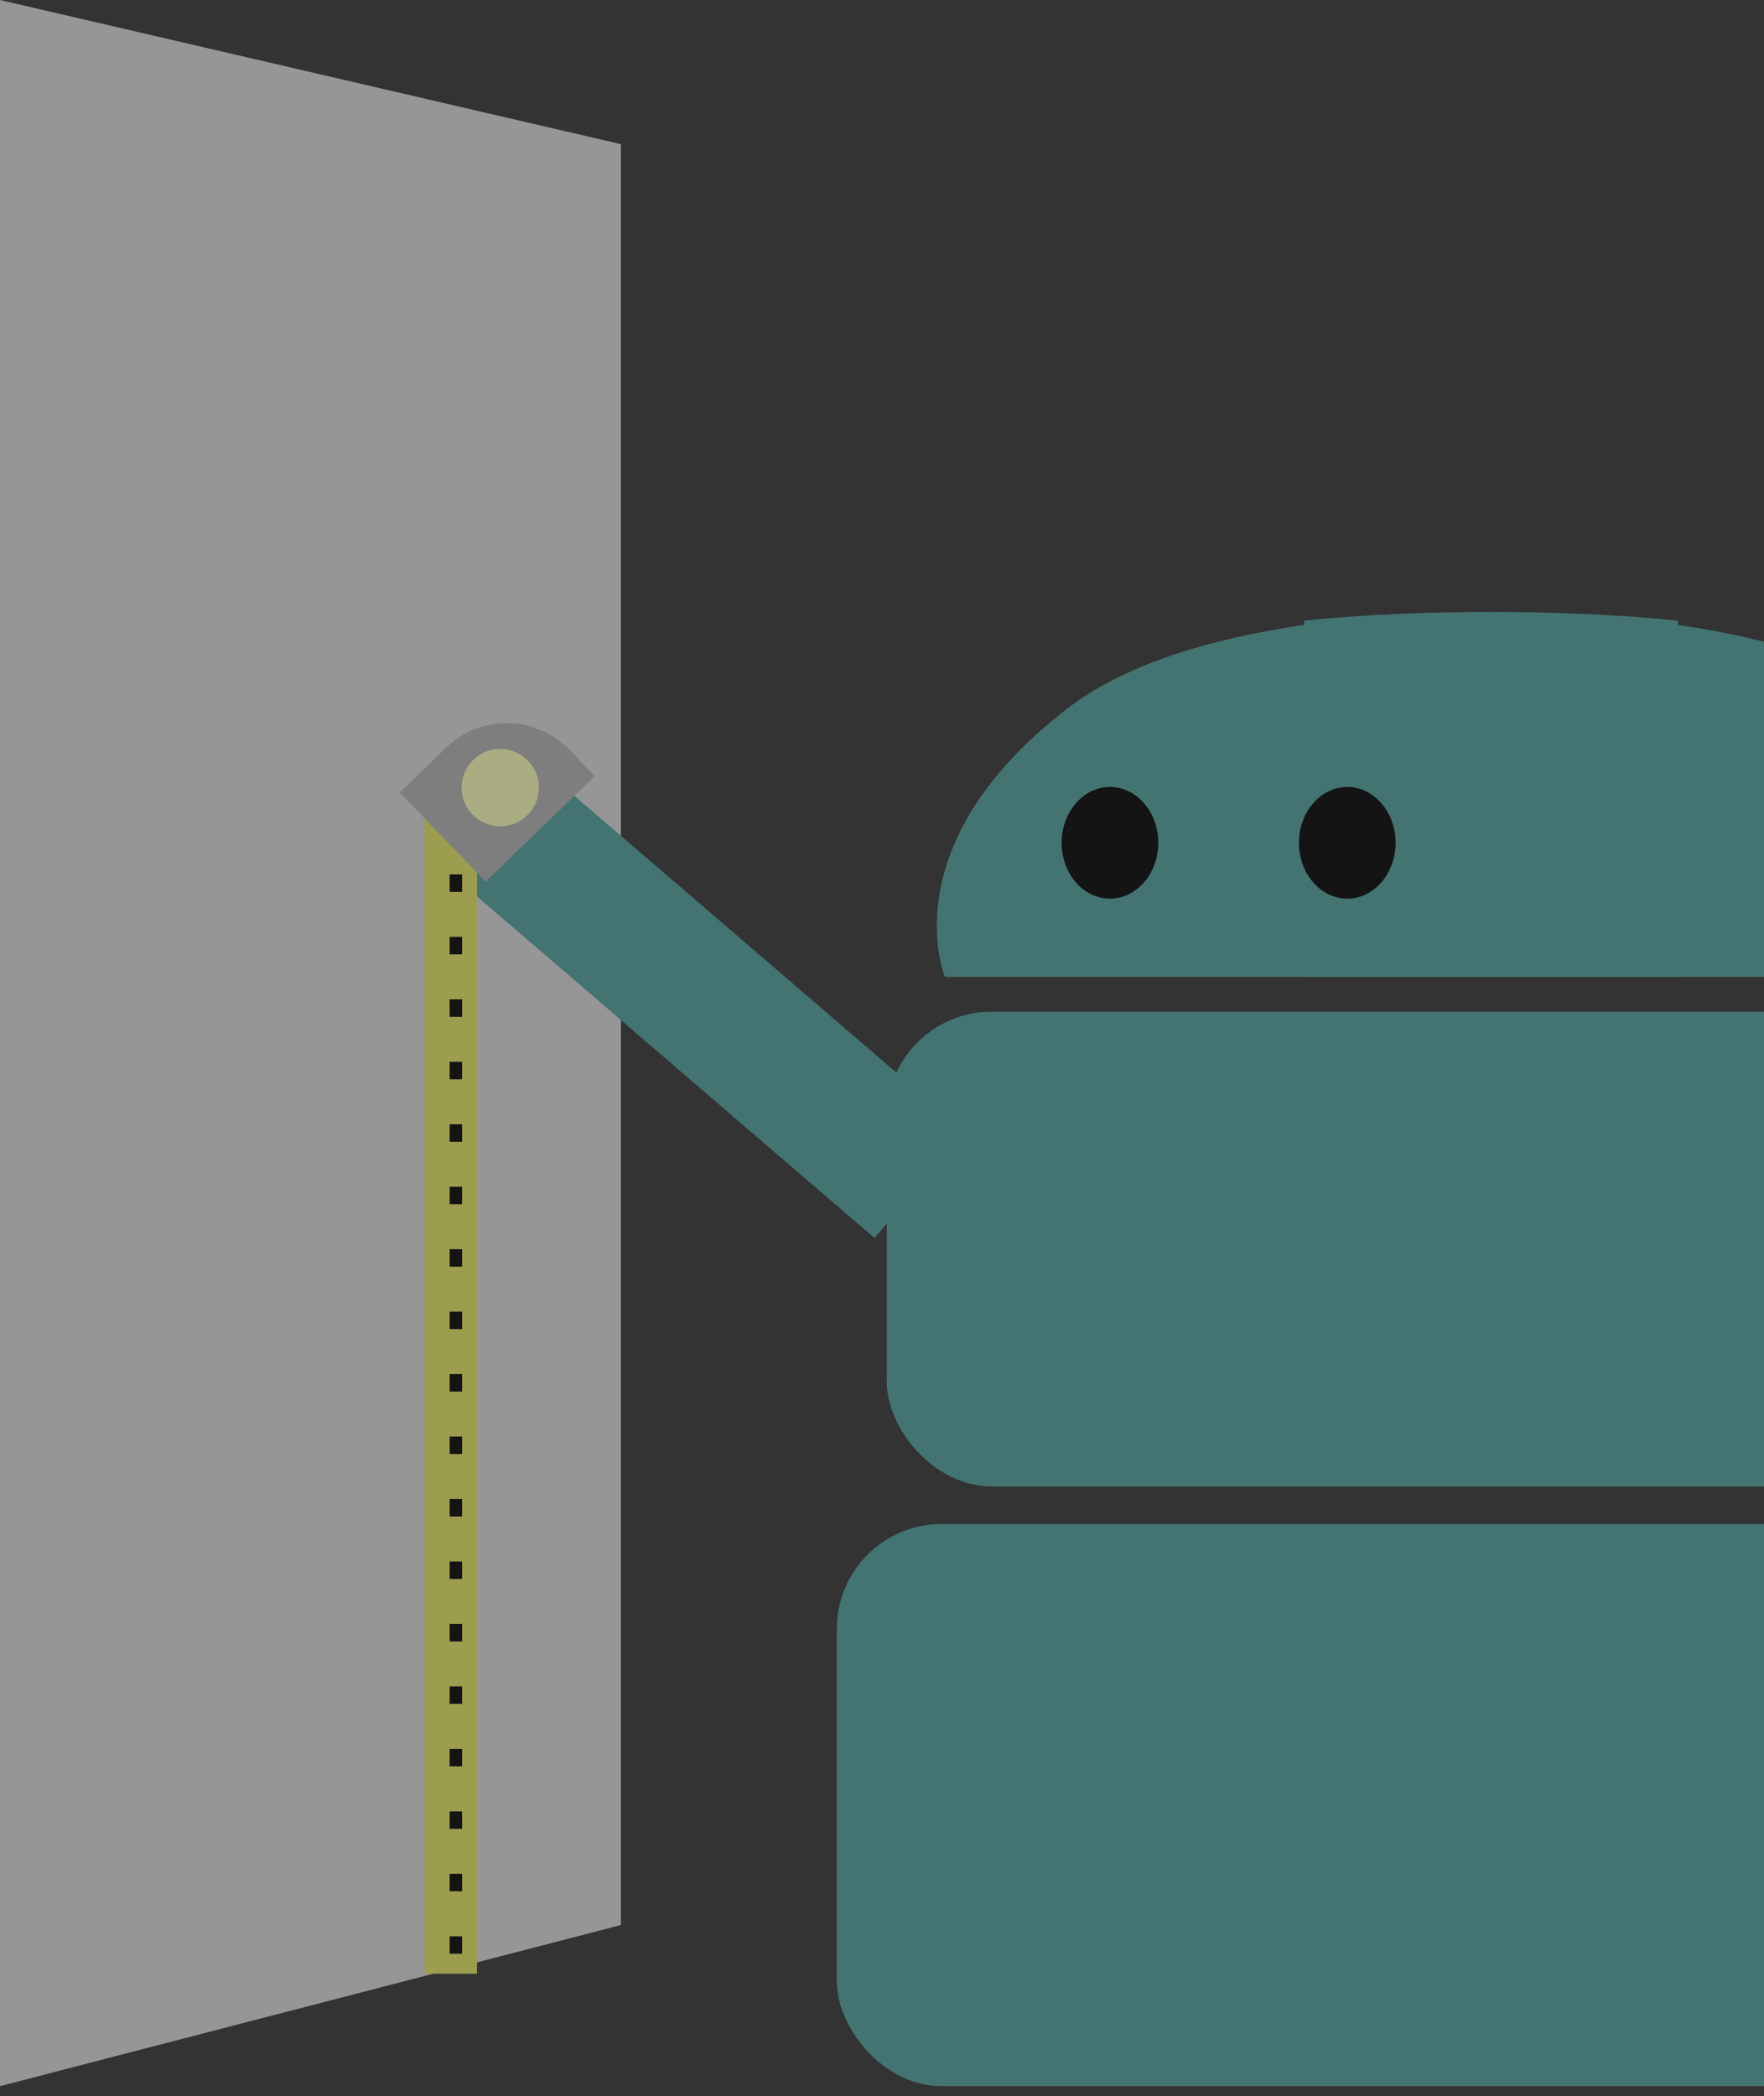 <svg width="101" height="120" viewBox="0 0 101 120" fill="none" xmlns="http://www.w3.org/2000/svg">
<rect x="0" y="0" width="101" height="120" fill="#333333" stroke="none"/>
<g opacity="0.6">
<path d="M0 0L35.549 8.253V110.201L0 119.424V0Z" fill="#D9D9D9"/>
<path d="M61.123 40.554C71.315 32.723 96.067 35.53 96.067 35.53V55.922L54.107 55.922C54.107 55.922 50.931 48.386 61.123 40.554Z" fill="#4EA09B"/>
<path d="M109.613 40.554C99.421 32.723 74.669 35.53 74.669 35.53V55.922L116.629 55.922C116.629 55.922 119.805 48.386 109.613 40.554Z" fill="#4EA09B"/>
<ellipse cx="63.552" cy="48.248" rx="2.767" ry="3.196" fill="black"/>
<ellipse cx="77.139" cy="48.248" rx="2.767" ry="3.196" fill="black"/>
<rect x="50.773" y="57.916" width="69.366" height="27.174" rx="6" fill="#4EA09B"/>
<rect x="47.913" y="87.244" width="75.087" height="32.18" rx="6" fill="#4EA09B"/>
<line x1="52.675" y1="67.835" x2="28.858" y2="47.371" stroke="#4EA09B" stroke-width="8"/>
<line x1="25.814" y1="44.337" x2="25.814" y2="112.988" stroke="#E2E461" stroke-width="3"/>
<line x1="26.459" y1="50.558" x2="25.744" y2="50.558" stroke="black"/>
<line x1="26.459" y1="64.86" x2="25.744" y2="64.86" stroke="black"/>
<line x1="26.459" y1="79.163" x2="25.744" y2="79.163" stroke="black"/>
<line x1="26.459" y1="93.465" x2="25.744" y2="93.465" stroke="black"/>
<line x1="26.459" y1="107.767" x2="25.744" y2="107.767" stroke="black"/>
<line x1="26.459" y1="57.709" x2="25.744" y2="57.709" stroke="black"/>
<line x1="26.459" y1="72.011" x2="25.744" y2="72.011" stroke="black"/>
<line x1="26.459" y1="86.314" x2="25.744" y2="86.314" stroke="black"/>
<line x1="26.459" y1="100.616" x2="25.744" y2="100.616" stroke="black"/>
<line x1="26.459" y1="54.133" x2="25.744" y2="54.133" stroke="black"/>
<line x1="26.459" y1="68.436" x2="25.744" y2="68.436" stroke="black"/>
<line x1="26.459" y1="82.738" x2="25.744" y2="82.738" stroke="black"/>
<line x1="26.459" y1="97.04" x2="25.744" y2="97.04" stroke="black"/>
<line x1="26.459" y1="111.343" x2="25.744" y2="111.343" stroke="black"/>
<line x1="26.459" y1="61.285" x2="25.744" y2="61.285" stroke="black"/>
<line x1="26.459" y1="75.587" x2="25.744" y2="75.587" stroke="black"/>
<line x1="26.459" y1="89.89" x2="25.744" y2="89.89" stroke="black"/>
<line x1="26.459" y1="104.192" x2="25.744" y2="104.192" stroke="black"/>
<path d="M22.884 45.371L25.54 42.805C27.526 40.887 30.691 40.941 32.61 42.927L34.059 44.428L27.807 50.467L22.884 45.371Z" fill="#B1B1B1"/>
<circle cx="28.641" cy="45.089" r="2.214" fill="#F9FFB6"/>
</g>
</svg>
